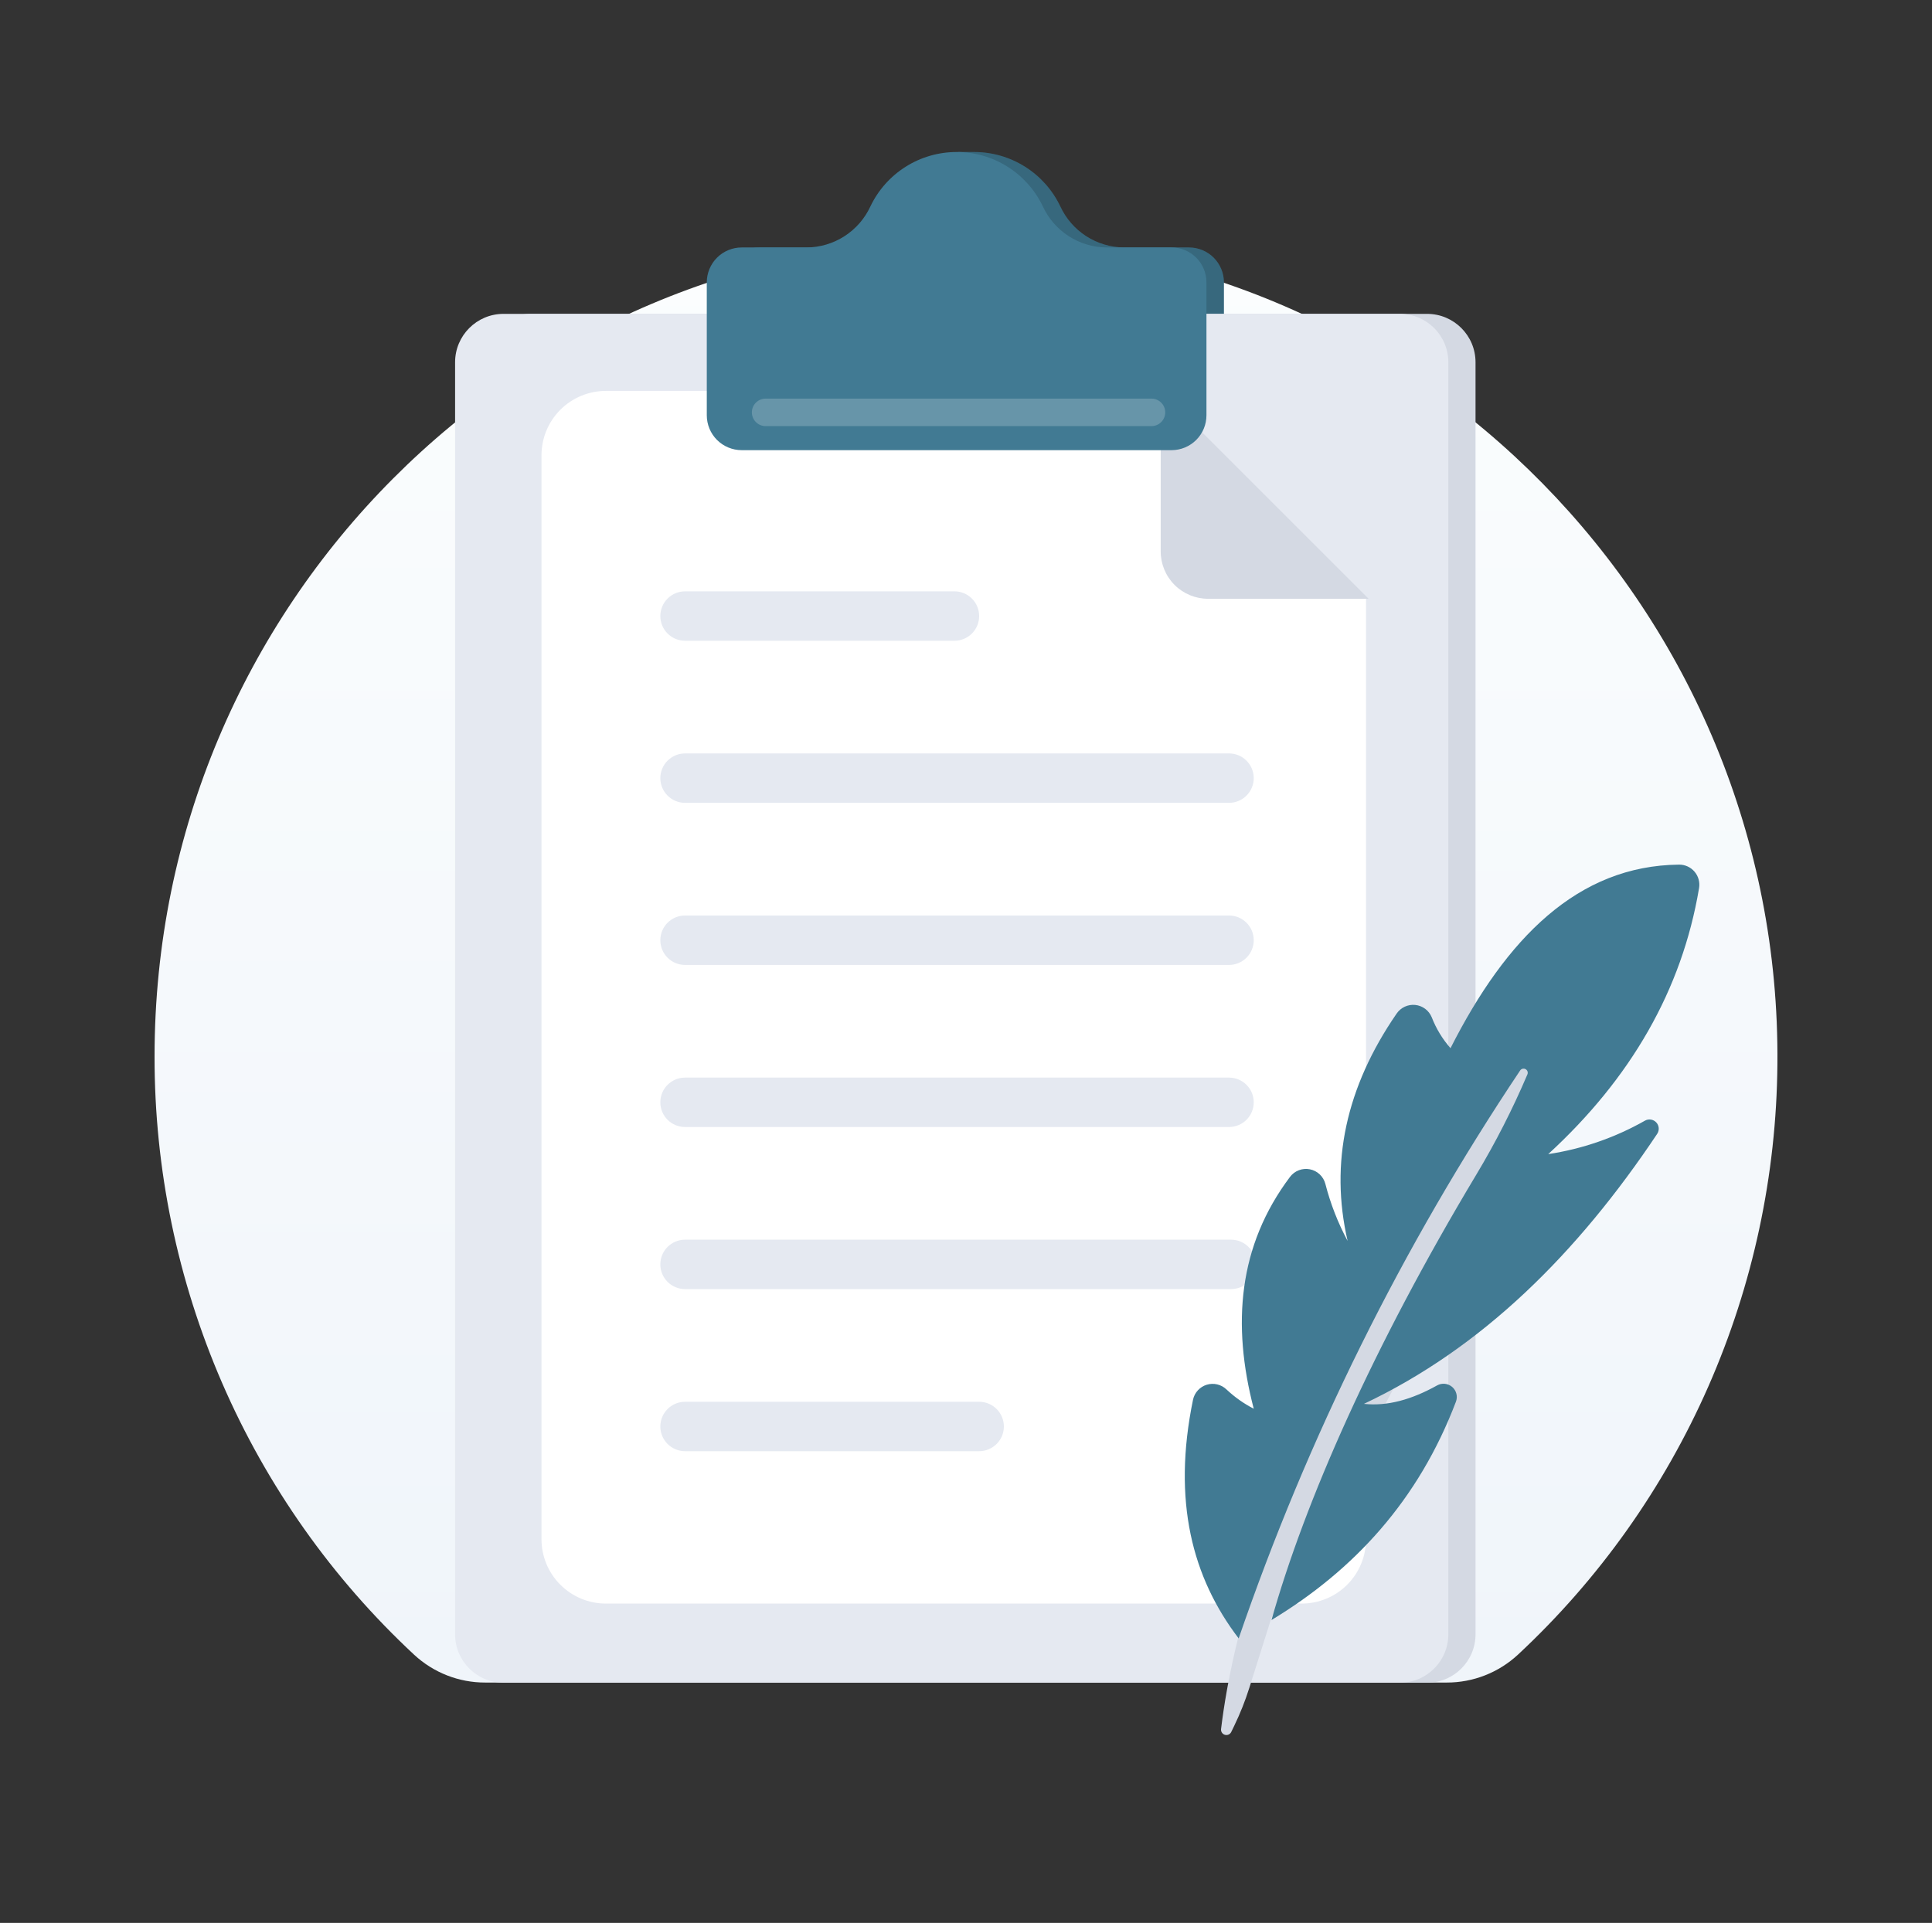 <svg width="225" height="224" viewBox="0 0 225 224" fill="none" xmlns="http://www.w3.org/2000/svg">
<rect x="0" y="0" width="225" height="224" fill="#333333" stroke="none"/>
<path d="M56.516 196H168.481C171.559 196.007 174.525 194.845 176.786 192.745C186.218 183.959 193.764 173.325 198.959 161.497C204.154 149.669 206.889 136.897 206.996 123.966C207.479 71.387 164.994 28.124 112.728 28C60.432 27.876 18 70.488 18 123.07C17.985 136.157 20.664 149.105 25.867 161.1C31.071 173.095 38.686 183.876 48.235 192.764C50.491 194.854 53.449 196.01 56.516 196Z" fill="url(#paint0_linear_5184_98777)"/>
<path d="M138.474 28.826H130.893C129.332 28.813 127.807 28.356 126.495 27.509C125.183 26.662 124.138 25.46 123.483 24.043C122.579 22.146 121.156 20.544 119.379 19.423C117.602 18.302 115.544 17.707 113.442 17.707H111.558V17.869C109.791 18.174 108.123 18.901 106.698 19.988C105.272 21.076 104.13 22.491 103.368 24.115C102.714 25.52 101.673 26.71 100.367 27.544C99.06 28.379 97.543 28.823 95.993 28.826H88.41C87.877 28.826 87.348 28.931 86.855 29.136C86.362 29.34 85.914 29.639 85.537 30.017C85.16 30.394 84.86 30.842 84.656 31.335C84.452 31.828 84.347 32.356 84.347 32.89V39.457C84.347 40.535 84.775 41.568 85.537 42.33C86.299 43.092 87.333 43.52 88.41 43.52H138.474C139.551 43.52 140.585 43.092 141.347 42.33C142.109 41.568 142.537 40.535 142.537 39.457V32.89C142.537 31.812 142.109 30.779 141.347 30.017C140.585 29.255 139.552 28.826 138.474 28.826Z" fill="#417A93"/>
<path opacity="0.15" d="M138.474 28.826H130.893C129.332 28.813 127.807 28.356 126.495 27.509C125.183 26.662 124.138 25.46 123.483 24.043C122.579 22.146 121.156 20.544 119.379 19.423C117.602 18.302 115.544 17.707 113.442 17.707H111.558V17.869C109.791 18.174 108.123 18.901 106.698 19.988C105.272 21.076 104.13 22.491 103.368 24.115C102.714 25.52 101.673 26.71 100.367 27.544C99.06 28.379 97.543 28.823 95.993 28.826H88.41C87.877 28.826 87.348 28.931 86.855 29.136C86.362 29.34 85.914 29.639 85.537 30.017C85.16 30.394 84.86 30.842 84.656 31.335C84.452 31.828 84.347 32.356 84.347 32.89V39.457C84.347 40.535 84.775 41.568 85.537 42.33C86.299 43.092 87.333 43.52 88.41 43.52H138.474C139.551 43.52 140.585 43.092 141.347 42.33C142.109 41.568 142.537 40.535 142.537 39.457V32.89C142.537 31.812 142.109 30.779 141.347 30.017C140.585 29.255 139.552 28.826 138.474 28.826Z" fill="black"/>
<path d="M166.2 36.562H61.807C58.692 36.562 56.167 39.087 56.167 42.202V190.38C56.167 193.495 58.692 196.02 61.807 196.02H166.2C169.315 196.02 171.84 193.495 171.84 190.38V42.202C171.84 39.087 169.315 36.562 166.2 36.562Z" fill="#D4D9E3"/>
<path d="M163.033 36.562H58.64C55.525 36.562 53 39.087 53 42.202V190.38C53 193.495 55.525 196.02 58.64 196.02H163.033C166.148 196.02 168.673 193.495 168.673 190.38V42.202C168.673 39.087 166.148 36.562 163.033 36.562Z" fill="#E5E9F1"/>
<path d="M151.59 186.801H70.559C68.571 186.801 66.664 186.011 65.258 184.605C63.852 183.199 63.062 181.292 63.062 179.304V53.034C63.062 51.046 63.852 49.139 65.258 47.733C66.664 46.327 68.571 45.537 70.559 45.537H134.872L159.087 69.752V179.304C159.087 180.288 158.893 181.263 158.516 182.173C158.14 183.082 157.587 183.909 156.891 184.605C156.195 185.301 155.368 185.853 154.459 186.23C153.549 186.607 152.575 186.801 151.59 186.801Z" fill="white"/>
<path d="M159.39 69.752H140.688C139.226 69.752 137.823 69.171 136.79 68.138C135.756 67.103 135.175 65.701 135.175 64.239V45.537L159.39 69.752Z" fill="#D4D9E3"/>
<path d="M79.78 68.885H111.153C111.917 68.885 112.649 69.188 113.189 69.728C113.728 70.268 114.032 71 114.032 71.763C114.032 72.526 113.728 73.258 113.189 73.798C112.649 74.338 111.917 74.641 111.153 74.641H79.78C79.017 74.641 78.285 74.338 77.745 73.798C77.206 73.258 76.902 72.526 76.902 71.763C76.902 71.385 76.977 71.011 77.121 70.662C77.266 70.312 77.478 69.995 77.745 69.728C78.012 69.46 78.33 69.249 78.679 69.104C79.028 68.959 79.402 68.885 79.78 68.885Z" fill="#E5E9F1"/>
<path d="M79.78 87.767H143.132C143.895 87.767 144.628 88.07 145.167 88.61C145.707 89.15 146.01 89.882 146.01 90.645C146.01 91.408 145.707 92.14 145.167 92.68C144.628 93.22 143.895 93.523 143.132 93.523H79.78C79.017 93.523 78.285 93.22 77.745 92.68C77.206 92.14 76.902 91.408 76.902 90.645C76.902 90.267 76.977 89.893 77.121 89.543C77.266 89.194 77.478 88.877 77.745 88.61C78.012 88.342 78.33 88.131 78.679 87.986C79.028 87.841 79.402 87.767 79.78 87.767Z" fill="#E5E9F1"/>
<path d="M143.132 106.648H79.78C78.191 106.648 76.902 107.937 76.902 109.526C76.902 111.116 78.191 112.405 79.78 112.405H143.132C144.722 112.405 146.01 111.116 146.01 109.526C146.01 107.937 144.722 106.648 143.132 106.648Z" fill="#E5E9F1"/>
<path d="M143.132 125.529H79.78C78.191 125.529 76.902 126.818 76.902 128.407C76.902 129.997 78.191 131.285 79.78 131.285H143.132C144.722 131.285 146.01 129.997 146.01 128.407C146.01 126.818 144.722 125.529 143.132 125.529Z" fill="#E5E9F1"/>
<path d="M143.364 144.41H79.78C78.191 144.41 76.902 145.699 76.902 147.288C76.902 148.878 78.191 150.166 79.78 150.166H143.364C144.953 150.166 146.242 148.878 146.242 147.288C146.242 145.699 144.953 144.41 143.364 144.41Z" fill="#E5E9F1"/>
<path d="M79.78 163.292H114.032C114.41 163.292 114.784 163.366 115.133 163.511C115.482 163.656 115.8 163.868 116.067 164.135C116.334 164.402 116.546 164.72 116.691 165.069C116.835 165.418 116.91 165.792 116.91 166.17C116.91 166.548 116.835 166.922 116.691 167.271C116.546 167.621 116.334 167.938 116.067 168.206C115.8 168.473 115.482 168.685 115.133 168.829C114.784 168.974 114.41 169.048 114.032 169.048H79.78C79.402 169.048 79.028 168.974 78.679 168.829C78.33 168.685 78.012 168.473 77.745 168.206C77.478 167.938 77.266 167.621 77.121 167.271C76.977 166.922 76.902 166.548 76.902 166.17C76.902 165.407 77.206 164.675 77.745 164.135C78.285 163.595 79.017 163.292 79.78 163.292Z" fill="#E5E9F1"/>
<path d="M136.44 28.826H128.859C127.298 28.813 125.772 28.356 124.46 27.509C123.148 26.662 122.104 25.46 121.449 24.043C120.544 22.147 119.121 20.545 117.344 19.424C115.567 18.302 113.509 17.707 111.408 17.707C109.307 17.707 107.248 18.302 105.471 19.424C103.694 20.545 102.271 22.147 101.367 24.043C100.712 25.46 99.667 26.662 98.355 27.509C97.044 28.356 95.518 28.813 93.957 28.826H86.376C85.842 28.826 85.314 28.931 84.821 29.136C84.328 29.34 83.88 29.639 83.502 30.017C83.125 30.394 82.826 30.842 82.622 31.335C82.418 31.828 82.312 32.356 82.312 32.89V48.375C82.312 49.453 82.741 50.487 83.502 51.249C84.265 52.011 85.298 52.439 86.376 52.439H136.44C136.973 52.439 137.501 52.334 137.994 52.13C138.487 51.925 138.936 51.626 139.313 51.249C139.69 50.871 139.989 50.423 140.194 49.93C140.398 49.437 140.503 48.909 140.503 48.375V32.89C140.503 31.812 140.075 30.779 139.313 30.017C138.551 29.255 137.517 28.826 136.44 28.826Z" fill="#417A93"/>
<path opacity="0.2" d="M134.101 46.435H89.164C88.28 46.435 87.562 47.152 87.562 48.036C87.562 48.92 88.28 49.638 89.164 49.638H134.101C134.985 49.638 135.702 48.92 135.702 48.036C135.702 47.152 134.985 46.435 134.101 46.435Z" fill="white"/>
<path d="M148.086 188.408L145.5 196.603C145.021 198.122 144.433 199.604 143.739 201.037L143.388 201.761C143.324 201.894 143.215 202 143.08 202.06C142.944 202.12 142.793 202.13 142.65 202.089C142.509 202.048 142.386 201.958 142.304 201.835C142.222 201.711 142.187 201.563 142.203 201.416C145.039 178.06 159.525 149.834 180.439 119.679L181.495 124.291L177.2 133.768" fill="#D4D9E3"/>
<path d="M154.351 137.91C154.944 140.22 155.814 142.451 156.941 144.553C154.855 135.499 156.732 126.672 162.648 118.076C162.885 117.728 163.211 117.449 163.594 117.271C163.976 117.093 164.399 117.022 164.819 117.065C165.238 117.108 165.638 117.264 165.976 117.517C166.314 117.769 166.577 118.108 166.738 118.499C167.249 119.819 167.99 121.04 168.925 122.104C175.417 109.283 183.739 100.841 195.538 100.72C195.881 100.716 196.221 100.788 196.534 100.93C196.846 101.072 197.123 101.282 197.346 101.543C197.569 101.804 197.731 102.111 197.822 102.442C197.913 102.773 197.93 103.12 197.872 103.458C195.869 115.36 189.896 125.641 180.305 134.443C184.271 133.845 188.093 132.522 191.58 130.54C191.792 130.424 192.036 130.382 192.274 130.421C192.512 130.46 192.73 130.578 192.893 130.756C193.056 130.933 193.155 131.161 193.174 131.401C193.192 131.641 193.129 131.881 192.995 132.082C183.693 146.016 172.622 157.02 158.842 163.535C161.576 163.835 164.428 163.029 167.369 161.384C167.645 161.231 167.961 161.167 168.275 161.2C168.588 161.233 168.884 161.361 169.123 161.567C169.362 161.773 169.532 162.047 169.61 162.353C169.688 162.658 169.671 162.98 169.56 163.276C165.187 174.792 157.688 182.903 148.079 188.716C151.971 174.917 159.868 156.943 171.925 136.842C174.178 133.089 176.169 129.183 177.883 125.154C177.929 125.044 177.932 124.92 177.893 124.807C177.853 124.694 177.773 124.599 177.667 124.543C177.562 124.486 177.439 124.47 177.323 124.498C177.207 124.526 177.105 124.597 177.038 124.696C163.295 145.239 152.276 167.479 144.256 190.858C138.852 183.782 136.504 174.857 138.941 163.04C139.029 162.635 139.224 162.261 139.505 161.957C139.786 161.652 140.144 161.427 140.54 161.307C140.937 161.186 141.358 161.173 141.762 161.269C142.165 161.366 142.535 161.568 142.834 161.855C143.783 162.749 144.852 163.505 146.011 164.103C143.448 154.257 144.209 145.117 150.232 137.098C150.495 136.747 150.852 136.478 151.262 136.321C151.671 136.164 152.116 136.126 152.547 136.211C152.977 136.296 153.374 136.5 153.694 136.801C154.013 137.101 154.24 137.486 154.351 137.91Z" fill="#417A93"/>
<defs>
<linearGradient id="paint0_linear_5184_98777" x1="112.5" y1="28" x2="112.5" y2="196" gradientUnits="userSpaceOnUse">
<stop stop-color="#FBFDFE"/>
<stop offset="1" stop-color="#F0F5FA"/>
</linearGradient>
</defs>
</svg>

